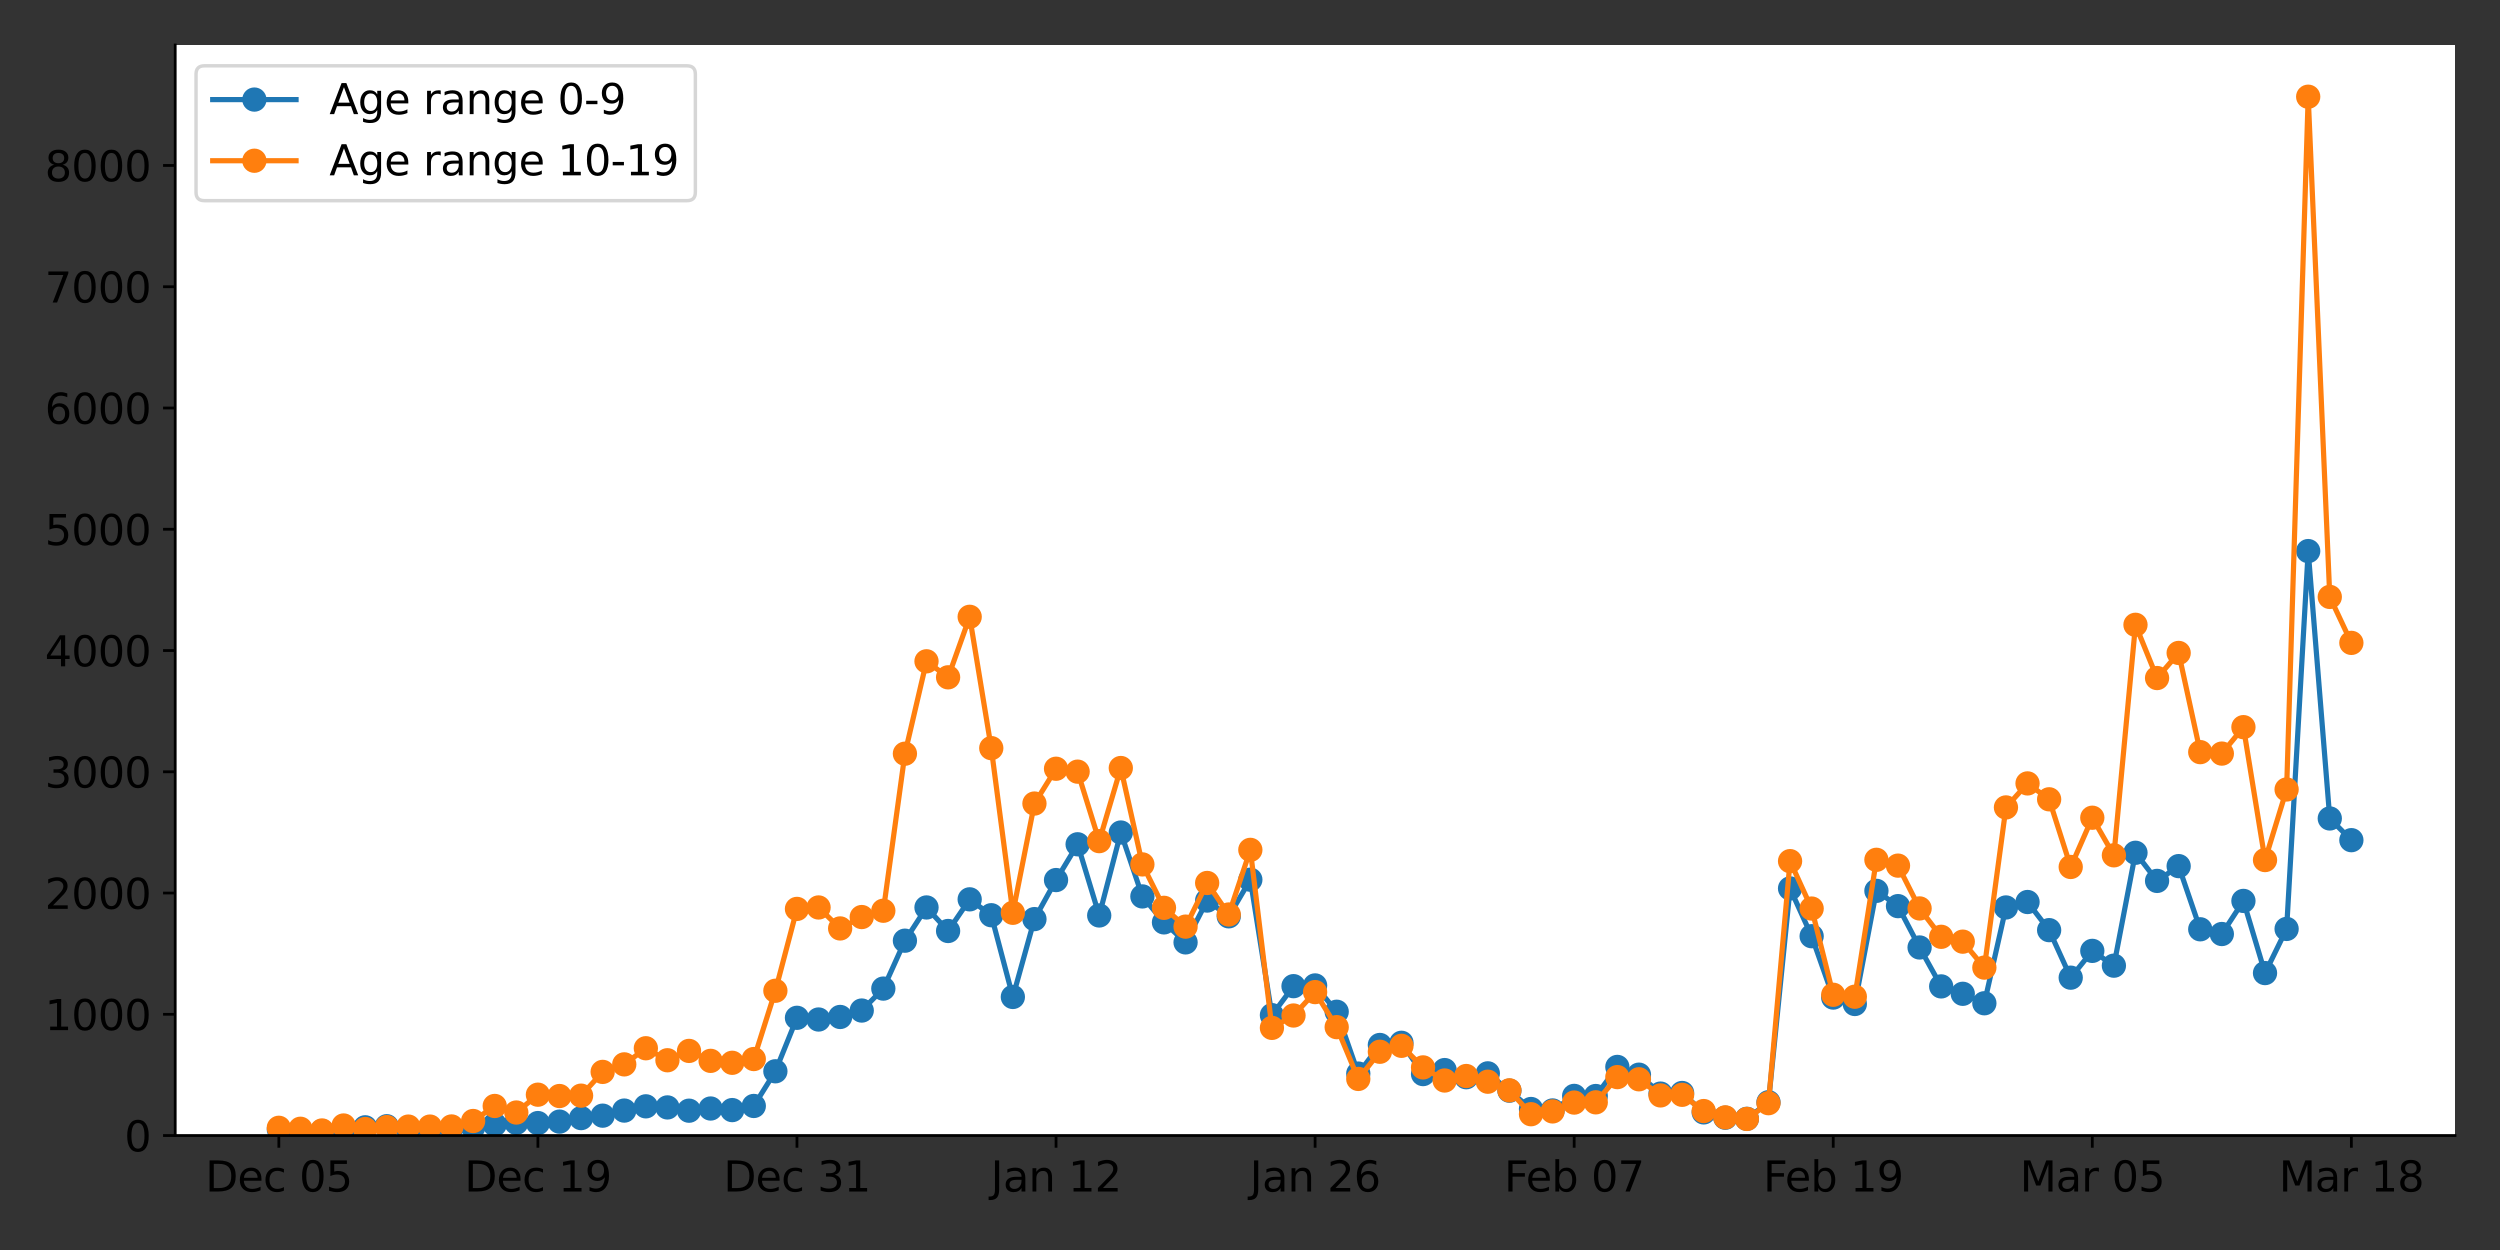 <?xml version="1.0" encoding="utf-8" standalone="no"?>
<!DOCTYPE svg PUBLIC "-//W3C//DTD SVG 1.1//EN"
  "http://www.w3.org/Graphics/SVG/1.1/DTD/svg11.dtd">
<svg xmlns:xlink="http://www.w3.org/1999/xlink" width="720pt" height="360pt" viewBox="0 0 720 360" xmlns="http://www.w3.org/2000/svg" version="1.1">
 <rect x="0" y="0" width="720" height="360" fill="#333333" stroke="none"/>
 <defs>
  <style type="text/css">*{stroke-linejoin: round; stroke-linecap: butt}</style>
 </defs>
 <g id="figure_1">
  <g id="patch_1">
   <path d="M 0 360 
L 720 360 
L 720 0 
L 0 0 
L 0 360 
z
" style="fill: none"/>
  </g>
  <g id="axes_1">
   <g id="patch_2">
    <path d="M 50.46 327.04 
L 707.04 327.04 
L 707.04 12.96 
L 50.46 12.96 
z
" style="fill: #ffffff"/>
   </g>
   <g id="matplotlib.axis_1">
    <g id="xtick_1">
     <g id="line2d_1">
      <defs>
       <path id="m7e792bd297" d="M 0 0 
L 0 3.5 
" style="stroke: #000000; stroke-width: 0.8"/>
      </defs>
      <g>
       <use xlink:href="#m7e792bd297" x="80.305" y="327.04" style="stroke: #000000; stroke-width: 0.8"/>
      </g>
     </g>
     <g id="text_1">
      <!-- Dec 05 -->
      <g transform="translate(59.152 343.158)scale(0.12 -0.12)">
       <defs>
        <path id="DejaVuSans-44" d="M 1259 4147 
L 1259 519 
L 2022 519 
Q 2988 519 3436 956 
Q 3884 1394 3884 2338 
Q 3884 3275 3436 3711 
Q 2988 4147 2022 4147 
L 1259 4147 
z
M 628 4666 
L 1925 4666 
Q 3281 4666 3915 4102 
Q 4550 3538 4550 2338 
Q 4550 1131 3912 565 
Q 3275 0 1925 0 
L 628 0 
L 628 4666 
z
" transform="scale(0.016)"/>
        <path id="DejaVuSans-65" d="M 3597 1894 
L 3597 1613 
L 953 1613 
Q 991 1019 1311 708 
Q 1631 397 2203 397 
Q 2534 397 2845 478 
Q 3156 559 3463 722 
L 3463 178 
Q 3153 47 2828 -22 
Q 2503 -91 2169 -91 
Q 1331 -91 842 396 
Q 353 884 353 1716 
Q 353 2575 817 3079 
Q 1281 3584 2069 3584 
Q 2775 3584 3186 3129 
Q 3597 2675 3597 1894 
z
M 3022 2063 
Q 3016 2534 2758 2815 
Q 2500 3097 2075 3097 
Q 1594 3097 1305 2825 
Q 1016 2553 972 2059 
L 3022 2063 
z
" transform="scale(0.016)"/>
        <path id="DejaVuSans-63" d="M 3122 3366 
L 3122 2828 
Q 2878 2963 2633 3030 
Q 2388 3097 2138 3097 
Q 1578 3097 1268 2742 
Q 959 2388 959 1747 
Q 959 1106 1268 751 
Q 1578 397 2138 397 
Q 2388 397 2633 464 
Q 2878 531 3122 666 
L 3122 134 
Q 2881 22 2623 -34 
Q 2366 -91 2075 -91 
Q 1284 -91 818 406 
Q 353 903 353 1747 
Q 353 2603 823 3093 
Q 1294 3584 2113 3584 
Q 2378 3584 2631 3529 
Q 2884 3475 3122 3366 
z
" transform="scale(0.016)"/>
        <path id="DejaVuSans-20" transform="scale(0.016)"/>
        <path id="DejaVuSans-30" d="M 2034 4250 
Q 1547 4250 1301 3770 
Q 1056 3291 1056 2328 
Q 1056 1369 1301 889 
Q 1547 409 2034 409 
Q 2525 409 2770 889 
Q 3016 1369 3016 2328 
Q 3016 3291 2770 3770 
Q 2525 4250 2034 4250 
z
M 2034 4750 
Q 2819 4750 3233 4129 
Q 3647 3509 3647 2328 
Q 3647 1150 3233 529 
Q 2819 -91 2034 -91 
Q 1250 -91 836 529 
Q 422 1150 422 2328 
Q 422 3509 836 4129 
Q 1250 4750 2034 4750 
z
" transform="scale(0.016)"/>
        <path id="DejaVuSans-35" d="M 691 4666 
L 3169 4666 
L 3169 4134 
L 1269 4134 
L 1269 2991 
Q 1406 3038 1543 3061 
Q 1681 3084 1819 3084 
Q 2600 3084 3056 2656 
Q 3513 2228 3513 1497 
Q 3513 744 3044 326 
Q 2575 -91 1722 -91 
Q 1428 -91 1123 -41 
Q 819 9 494 109 
L 494 744 
Q 775 591 1075 516 
Q 1375 441 1709 441 
Q 2250 441 2565 725 
Q 2881 1009 2881 1497 
Q 2881 1984 2565 2268 
Q 2250 2553 1709 2553 
Q 1456 2553 1204 2497 
Q 953 2441 691 2322 
L 691 4666 
z
" transform="scale(0.016)"/>
       </defs>
       <use xlink:href="#DejaVuSans-44"/>
       <use xlink:href="#DejaVuSans-65" x="77.002"/>
       <use xlink:href="#DejaVuSans-63" x="138.525"/>
       <use xlink:href="#DejaVuSans-20" x="193.506"/>
       <use xlink:href="#DejaVuSans-30" x="225.293"/>
       <use xlink:href="#DejaVuSans-35" x="288.916"/>
      </g>
     </g>
    </g>
    <g id="xtick_2">
     <g id="line2d_2">
      <g>
       <use xlink:href="#m7e792bd297" x="154.916" y="327.04" style="stroke: #000000; stroke-width: 0.8"/>
      </g>
     </g>
     <g id="text_2">
      <!-- Dec 19 -->
      <g transform="translate(133.763 343.158)scale(0.12 -0.12)">
       <defs>
        <path id="DejaVuSans-31" d="M 794 531 
L 1825 531 
L 1825 4091 
L 703 3866 
L 703 4441 
L 1819 4666 
L 2450 4666 
L 2450 531 
L 3481 531 
L 3481 0 
L 794 0 
L 794 531 
z
" transform="scale(0.016)"/>
        <path id="DejaVuSans-39" d="M 703 97 
L 703 672 
Q 941 559 1184 500 
Q 1428 441 1663 441 
Q 2288 441 2617 861 
Q 2947 1281 2994 2138 
Q 2813 1869 2534 1725 
Q 2256 1581 1919 1581 
Q 1219 1581 811 2004 
Q 403 2428 403 3163 
Q 403 3881 828 4315 
Q 1253 4750 1959 4750 
Q 2769 4750 3195 4129 
Q 3622 3509 3622 2328 
Q 3622 1225 3098 567 
Q 2575 -91 1691 -91 
Q 1453 -91 1209 -44 
Q 966 3 703 97 
z
M 1959 2075 
Q 2384 2075 2632 2365 
Q 2881 2656 2881 3163 
Q 2881 3666 2632 3958 
Q 2384 4250 1959 4250 
Q 1534 4250 1286 3958 
Q 1038 3666 1038 3163 
Q 1038 2656 1286 2365 
Q 1534 2075 1959 2075 
z
" transform="scale(0.016)"/>
       </defs>
       <use xlink:href="#DejaVuSans-44"/>
       <use xlink:href="#DejaVuSans-65" x="77.002"/>
       <use xlink:href="#DejaVuSans-63" x="138.525"/>
       <use xlink:href="#DejaVuSans-20" x="193.506"/>
       <use xlink:href="#DejaVuSans-31" x="225.293"/>
       <use xlink:href="#DejaVuSans-39" x="288.916"/>
      </g>
     </g>
    </g>
    <g id="xtick_3">
     <g id="line2d_3">
      <g>
       <use xlink:href="#m7e792bd297" x="229.527" y="327.04" style="stroke: #000000; stroke-width: 0.8"/>
      </g>
     </g>
     <g id="text_3">
      <!-- Dec 31 -->
      <g transform="translate(208.374 343.158)scale(0.12 -0.12)">
       <defs>
        <path id="DejaVuSans-33" d="M 2597 2516 
Q 3050 2419 3304 2112 
Q 3559 1806 3559 1356 
Q 3559 666 3084 287 
Q 2609 -91 1734 -91 
Q 1441 -91 1130 -33 
Q 819 25 488 141 
L 488 750 
Q 750 597 1062 519 
Q 1375 441 1716 441 
Q 2309 441 2620 675 
Q 2931 909 2931 1356 
Q 2931 1769 2642 2001 
Q 2353 2234 1838 2234 
L 1294 2234 
L 1294 2753 
L 1863 2753 
Q 2328 2753 2575 2939 
Q 2822 3125 2822 3475 
Q 2822 3834 2567 4026 
Q 2313 4219 1838 4219 
Q 1578 4219 1281 4162 
Q 984 4106 628 3988 
L 628 4550 
Q 988 4650 1302 4700 
Q 1616 4750 1894 4750 
Q 2613 4750 3031 4423 
Q 3450 4097 3450 3541 
Q 3450 3153 3228 2886 
Q 3006 2619 2597 2516 
z
" transform="scale(0.016)"/>
       </defs>
       <use xlink:href="#DejaVuSans-44"/>
       <use xlink:href="#DejaVuSans-65" x="77.002"/>
       <use xlink:href="#DejaVuSans-63" x="138.525"/>
       <use xlink:href="#DejaVuSans-20" x="193.506"/>
       <use xlink:href="#DejaVuSans-33" x="225.293"/>
       <use xlink:href="#DejaVuSans-31" x="288.916"/>
      </g>
     </g>
    </g>
    <g id="xtick_4">
     <g id="line2d_4">
      <g>
       <use xlink:href="#m7e792bd297" x="304.139" y="327.04" style="stroke: #000000; stroke-width: 0.8"/>
      </g>
     </g>
     <g id="text_4">
      <!-- Jan 12 -->
      <g transform="translate(285.347 343.158)scale(0.12 -0.12)">
       <defs>
        <path id="DejaVuSans-4a" d="M 628 4666 
L 1259 4666 
L 1259 325 
Q 1259 -519 939 -900 
Q 619 -1281 -91 -1281 
L -331 -1281 
L -331 -750 
L -134 -750 
Q 284 -750 456 -515 
Q 628 -281 628 325 
L 628 4666 
z
" transform="scale(0.016)"/>
        <path id="DejaVuSans-61" d="M 2194 1759 
Q 1497 1759 1228 1600 
Q 959 1441 959 1056 
Q 959 750 1161 570 
Q 1363 391 1709 391 
Q 2188 391 2477 730 
Q 2766 1069 2766 1631 
L 2766 1759 
L 2194 1759 
z
M 3341 1997 
L 3341 0 
L 2766 0 
L 2766 531 
Q 2569 213 2275 61 
Q 1981 -91 1556 -91 
Q 1019 -91 701 211 
Q 384 513 384 1019 
Q 384 1609 779 1909 
Q 1175 2209 1959 2209 
L 2766 2209 
L 2766 2266 
Q 2766 2663 2505 2880 
Q 2244 3097 1772 3097 
Q 1472 3097 1187 3025 
Q 903 2953 641 2809 
L 641 3341 
Q 956 3463 1253 3523 
Q 1550 3584 1831 3584 
Q 2591 3584 2966 3190 
Q 3341 2797 3341 1997 
z
" transform="scale(0.016)"/>
        <path id="DejaVuSans-6e" d="M 3513 2113 
L 3513 0 
L 2938 0 
L 2938 2094 
Q 2938 2591 2744 2837 
Q 2550 3084 2163 3084 
Q 1697 3084 1428 2787 
Q 1159 2491 1159 1978 
L 1159 0 
L 581 0 
L 581 3500 
L 1159 3500 
L 1159 2956 
Q 1366 3272 1645 3428 
Q 1925 3584 2291 3584 
Q 2894 3584 3203 3211 
Q 3513 2838 3513 2113 
z
" transform="scale(0.016)"/>
        <path id="DejaVuSans-32" d="M 1228 531 
L 3431 531 
L 3431 0 
L 469 0 
L 469 531 
Q 828 903 1448 1529 
Q 2069 2156 2228 2338 
Q 2531 2678 2651 2914 
Q 2772 3150 2772 3378 
Q 2772 3750 2511 3984 
Q 2250 4219 1831 4219 
Q 1534 4219 1204 4116 
Q 875 4013 500 3803 
L 500 4441 
Q 881 4594 1212 4672 
Q 1544 4750 1819 4750 
Q 2544 4750 2975 4387 
Q 3406 4025 3406 3419 
Q 3406 3131 3298 2873 
Q 3191 2616 2906 2266 
Q 2828 2175 2409 1742 
Q 1991 1309 1228 531 
z
" transform="scale(0.016)"/>
       </defs>
       <use xlink:href="#DejaVuSans-4a"/>
       <use xlink:href="#DejaVuSans-61" x="29.492"/>
       <use xlink:href="#DejaVuSans-6e" x="90.771"/>
       <use xlink:href="#DejaVuSans-20" x="154.15"/>
       <use xlink:href="#DejaVuSans-31" x="185.938"/>
       <use xlink:href="#DejaVuSans-32" x="249.561"/>
      </g>
     </g>
    </g>
    <g id="xtick_5">
     <g id="line2d_5">
      <g>
       <use xlink:href="#m7e792bd297" x="378.75" y="327.04" style="stroke: #000000; stroke-width: 0.8"/>
      </g>
     </g>
     <g id="text_5">
      <!-- Jan 26 -->
      <g transform="translate(359.959 343.158)scale(0.12 -0.12)">
       <defs>
        <path id="DejaVuSans-36" d="M 2113 2584 
Q 1688 2584 1439 2293 
Q 1191 2003 1191 1497 
Q 1191 994 1439 701 
Q 1688 409 2113 409 
Q 2538 409 2786 701 
Q 3034 994 3034 1497 
Q 3034 2003 2786 2293 
Q 2538 2584 2113 2584 
z
M 3366 4563 
L 3366 3988 
Q 3128 4100 2886 4159 
Q 2644 4219 2406 4219 
Q 1781 4219 1451 3797 
Q 1122 3375 1075 2522 
Q 1259 2794 1537 2939 
Q 1816 3084 2150 3084 
Q 2853 3084 3261 2657 
Q 3669 2231 3669 1497 
Q 3669 778 3244 343 
Q 2819 -91 2113 -91 
Q 1303 -91 875 529 
Q 447 1150 447 2328 
Q 447 3434 972 4092 
Q 1497 4750 2381 4750 
Q 2619 4750 2861 4703 
Q 3103 4656 3366 4563 
z
" transform="scale(0.016)"/>
       </defs>
       <use xlink:href="#DejaVuSans-4a"/>
       <use xlink:href="#DejaVuSans-61" x="29.492"/>
       <use xlink:href="#DejaVuSans-6e" x="90.771"/>
       <use xlink:href="#DejaVuSans-20" x="154.15"/>
       <use xlink:href="#DejaVuSans-32" x="185.938"/>
       <use xlink:href="#DejaVuSans-36" x="249.561"/>
      </g>
     </g>
    </g>
    <g id="xtick_6">
     <g id="line2d_6">
      <g>
       <use xlink:href="#m7e792bd297" x="453.361" y="327.04" style="stroke: #000000; stroke-width: 0.8"/>
      </g>
     </g>
     <g id="text_6">
      <!-- Feb 07 -->
      <g transform="translate(433.198 343.158)scale(0.12 -0.12)">
       <defs>
        <path id="DejaVuSans-46" d="M 628 4666 
L 3309 4666 
L 3309 4134 
L 1259 4134 
L 1259 2759 
L 3109 2759 
L 3109 2228 
L 1259 2228 
L 1259 0 
L 628 0 
L 628 4666 
z
" transform="scale(0.016)"/>
        <path id="DejaVuSans-62" d="M 3116 1747 
Q 3116 2381 2855 2742 
Q 2594 3103 2138 3103 
Q 1681 3103 1420 2742 
Q 1159 2381 1159 1747 
Q 1159 1113 1420 752 
Q 1681 391 2138 391 
Q 2594 391 2855 752 
Q 3116 1113 3116 1747 
z
M 1159 2969 
Q 1341 3281 1617 3432 
Q 1894 3584 2278 3584 
Q 2916 3584 3314 3078 
Q 3713 2572 3713 1747 
Q 3713 922 3314 415 
Q 2916 -91 2278 -91 
Q 1894 -91 1617 61 
Q 1341 213 1159 525 
L 1159 0 
L 581 0 
L 581 4863 
L 1159 4863 
L 1159 2969 
z
" transform="scale(0.016)"/>
        <path id="DejaVuSans-37" d="M 525 4666 
L 3525 4666 
L 3525 4397 
L 1831 0 
L 1172 0 
L 2766 4134 
L 525 4134 
L 525 4666 
z
" transform="scale(0.016)"/>
       </defs>
       <use xlink:href="#DejaVuSans-46"/>
       <use xlink:href="#DejaVuSans-65" x="52.02"/>
       <use xlink:href="#DejaVuSans-62" x="113.543"/>
       <use xlink:href="#DejaVuSans-20" x="177.02"/>
       <use xlink:href="#DejaVuSans-30" x="208.807"/>
       <use xlink:href="#DejaVuSans-37" x="272.43"/>
      </g>
     </g>
    </g>
    <g id="xtick_7">
     <g id="line2d_7">
      <g>
       <use xlink:href="#m7e792bd297" x="527.973" y="327.04" style="stroke: #000000; stroke-width: 0.8"/>
      </g>
     </g>
     <g id="text_7">
      <!-- Feb 19 -->
      <g transform="translate(507.809 343.158)scale(0.12 -0.12)">
       <use xlink:href="#DejaVuSans-46"/>
       <use xlink:href="#DejaVuSans-65" x="52.02"/>
       <use xlink:href="#DejaVuSans-62" x="113.543"/>
       <use xlink:href="#DejaVuSans-20" x="177.02"/>
       <use xlink:href="#DejaVuSans-31" x="208.807"/>
       <use xlink:href="#DejaVuSans-39" x="272.43"/>
      </g>
     </g>
    </g>
    <g id="xtick_8">
     <g id="line2d_8">
      <g>
       <use xlink:href="#m7e792bd297" x="602.584" y="327.04" style="stroke: #000000; stroke-width: 0.8"/>
      </g>
     </g>
     <g id="text_8">
      <!-- Mar 05 -->
      <g transform="translate(581.722 343.158)scale(0.12 -0.12)">
       <defs>
        <path id="DejaVuSans-4d" d="M 628 4666 
L 1569 4666 
L 2759 1491 
L 3956 4666 
L 4897 4666 
L 4897 0 
L 4281 0 
L 4281 4097 
L 3078 897 
L 2444 897 
L 1241 4097 
L 1241 0 
L 628 0 
L 628 4666 
z
" transform="scale(0.016)"/>
        <path id="DejaVuSans-72" d="M 2631 2963 
Q 2534 3019 2420 3045 
Q 2306 3072 2169 3072 
Q 1681 3072 1420 2755 
Q 1159 2438 1159 1844 
L 1159 0 
L 581 0 
L 581 3500 
L 1159 3500 
L 1159 2956 
Q 1341 3275 1631 3429 
Q 1922 3584 2338 3584 
Q 2397 3584 2469 3576 
Q 2541 3569 2628 3553 
L 2631 2963 
z
" transform="scale(0.016)"/>
       </defs>
       <use xlink:href="#DejaVuSans-4d"/>
       <use xlink:href="#DejaVuSans-61" x="86.279"/>
       <use xlink:href="#DejaVuSans-72" x="147.559"/>
       <use xlink:href="#DejaVuSans-20" x="188.672"/>
       <use xlink:href="#DejaVuSans-30" x="220.459"/>
       <use xlink:href="#DejaVuSans-35" x="284.082"/>
      </g>
     </g>
    </g>
    <g id="xtick_9">
     <g id="line2d_9">
      <g>
       <use xlink:href="#m7e792bd297" x="677.195" y="327.04" style="stroke: #000000; stroke-width: 0.8"/>
      </g>
     </g>
     <g id="text_9">
      <!-- Mar 18 -->
      <g transform="translate(656.333 343.158)scale(0.12 -0.12)">
       <defs>
        <path id="DejaVuSans-38" d="M 2034 2216 
Q 1584 2216 1326 1975 
Q 1069 1734 1069 1313 
Q 1069 891 1326 650 
Q 1584 409 2034 409 
Q 2484 409 2743 651 
Q 3003 894 3003 1313 
Q 3003 1734 2745 1975 
Q 2488 2216 2034 2216 
z
M 1403 2484 
Q 997 2584 770 2862 
Q 544 3141 544 3541 
Q 544 4100 942 4425 
Q 1341 4750 2034 4750 
Q 2731 4750 3128 4425 
Q 3525 4100 3525 3541 
Q 3525 3141 3298 2862 
Q 3072 2584 2669 2484 
Q 3125 2378 3379 2068 
Q 3634 1759 3634 1313 
Q 3634 634 3220 271 
Q 2806 -91 2034 -91 
Q 1263 -91 848 271 
Q 434 634 434 1313 
Q 434 1759 690 2068 
Q 947 2378 1403 2484 
z
M 1172 3481 
Q 1172 3119 1398 2916 
Q 1625 2713 2034 2713 
Q 2441 2713 2670 2916 
Q 2900 3119 2900 3481 
Q 2900 3844 2670 4047 
Q 2441 4250 2034 4250 
Q 1625 4250 1398 4047 
Q 1172 3844 1172 3481 
z
" transform="scale(0.016)"/>
       </defs>
       <use xlink:href="#DejaVuSans-4d"/>
       <use xlink:href="#DejaVuSans-61" x="86.279"/>
       <use xlink:href="#DejaVuSans-72" x="147.559"/>
       <use xlink:href="#DejaVuSans-20" x="188.672"/>
       <use xlink:href="#DejaVuSans-31" x="220.459"/>
       <use xlink:href="#DejaVuSans-38" x="284.082"/>
      </g>
     </g>
    </g>
   </g>
   <g id="matplotlib.axis_2">
    <g id="ytick_1">
     <g id="line2d_10">
      <defs>
       <path id="m9ea4ebabff" d="M 0 0 
L -3.5 0 
" style="stroke: #000000; stroke-width: 0.8"/>
      </defs>
      <g>
       <use xlink:href="#m9ea4ebabff" x="50.46" y="327.04" style="stroke: #000000; stroke-width: 0.8"/>
      </g>
     </g>
     <g id="text_10">
      <!-- 0 -->
      <g transform="translate(35.825 331.599)scale(0.12 -0.12)">
       <use xlink:href="#DejaVuSans-30"/>
      </g>
     </g>
    </g>
    <g id="ytick_2">
     <g id="line2d_11">
      <g>
       <use xlink:href="#m9ea4ebabff" x="50.46" y="292.117" style="stroke: #000000; stroke-width: 0.8"/>
      </g>
     </g>
     <g id="text_11">
      <!-- 1000 -->
      <g transform="translate(12.92 296.676)scale(0.12 -0.12)">
       <use xlink:href="#DejaVuSans-31"/>
       <use xlink:href="#DejaVuSans-30" x="63.623"/>
       <use xlink:href="#DejaVuSans-30" x="127.246"/>
       <use xlink:href="#DejaVuSans-30" x="190.869"/>
      </g>
     </g>
    </g>
    <g id="ytick_3">
     <g id="line2d_12">
      <g>
       <use xlink:href="#m9ea4ebabff" x="50.46" y="257.194" style="stroke: #000000; stroke-width: 0.8"/>
      </g>
     </g>
     <g id="text_12">
      <!-- 2000 -->
      <g transform="translate(12.92 261.753)scale(0.12 -0.12)">
       <use xlink:href="#DejaVuSans-32"/>
       <use xlink:href="#DejaVuSans-30" x="63.623"/>
       <use xlink:href="#DejaVuSans-30" x="127.246"/>
       <use xlink:href="#DejaVuSans-30" x="190.869"/>
      </g>
     </g>
    </g>
    <g id="ytick_4">
     <g id="line2d_13">
      <g>
       <use xlink:href="#m9ea4ebabff" x="50.46" y="222.272" style="stroke: #000000; stroke-width: 0.8"/>
      </g>
     </g>
     <g id="text_13">
      <!-- 3000 -->
      <g transform="translate(12.92 226.831)scale(0.12 -0.12)">
       <use xlink:href="#DejaVuSans-33"/>
       <use xlink:href="#DejaVuSans-30" x="63.623"/>
       <use xlink:href="#DejaVuSans-30" x="127.246"/>
       <use xlink:href="#DejaVuSans-30" x="190.869"/>
      </g>
     </g>
    </g>
    <g id="ytick_5">
     <g id="line2d_14">
      <g>
       <use xlink:href="#m9ea4ebabff" x="50.46" y="187.349" style="stroke: #000000; stroke-width: 0.8"/>
      </g>
     </g>
     <g id="text_14">
      <!-- 4000 -->
      <g transform="translate(12.92 191.908)scale(0.12 -0.12)">
       <defs>
        <path id="DejaVuSans-34" d="M 2419 4116 
L 825 1625 
L 2419 1625 
L 2419 4116 
z
M 2253 4666 
L 3047 4666 
L 3047 1625 
L 3713 1625 
L 3713 1100 
L 3047 1100 
L 3047 0 
L 2419 0 
L 2419 1100 
L 313 1100 
L 313 1709 
L 2253 4666 
z
" transform="scale(0.016)"/>
       </defs>
       <use xlink:href="#DejaVuSans-34"/>
       <use xlink:href="#DejaVuSans-30" x="63.623"/>
       <use xlink:href="#DejaVuSans-30" x="127.246"/>
       <use xlink:href="#DejaVuSans-30" x="190.869"/>
      </g>
     </g>
    </g>
    <g id="ytick_6">
     <g id="line2d_15">
      <g>
       <use xlink:href="#m9ea4ebabff" x="50.46" y="152.426" style="stroke: #000000; stroke-width: 0.8"/>
      </g>
     </g>
     <g id="text_15">
      <!-- 5000 -->
      <g transform="translate(12.92 156.985)scale(0.12 -0.12)">
       <use xlink:href="#DejaVuSans-35"/>
       <use xlink:href="#DejaVuSans-30" x="63.623"/>
       <use xlink:href="#DejaVuSans-30" x="127.246"/>
       <use xlink:href="#DejaVuSans-30" x="190.869"/>
      </g>
     </g>
    </g>
    <g id="ytick_7">
     <g id="line2d_16">
      <g>
       <use xlink:href="#m9ea4ebabff" x="50.46" y="117.503" style="stroke: #000000; stroke-width: 0.8"/>
      </g>
     </g>
     <g id="text_16">
      <!-- 6000 -->
      <g transform="translate(12.92 122.062)scale(0.12 -0.12)">
       <use xlink:href="#DejaVuSans-36"/>
       <use xlink:href="#DejaVuSans-30" x="63.623"/>
       <use xlink:href="#DejaVuSans-30" x="127.246"/>
       <use xlink:href="#DejaVuSans-30" x="190.869"/>
      </g>
     </g>
    </g>
    <g id="ytick_8">
     <g id="line2d_17">
      <g>
       <use xlink:href="#m9ea4ebabff" x="50.46" y="82.58" style="stroke: #000000; stroke-width: 0.8"/>
      </g>
     </g>
     <g id="text_17">
      <!-- 7000 -->
      <g transform="translate(12.92 87.139)scale(0.12 -0.12)">
       <use xlink:href="#DejaVuSans-37"/>
       <use xlink:href="#DejaVuSans-30" x="63.623"/>
       <use xlink:href="#DejaVuSans-30" x="127.246"/>
       <use xlink:href="#DejaVuSans-30" x="190.869"/>
      </g>
     </g>
    </g>
    <g id="ytick_9">
     <g id="line2d_18">
      <g>
       <use xlink:href="#m9ea4ebabff" x="50.46" y="47.658" style="stroke: #000000; stroke-width: 0.8"/>
      </g>
     </g>
     <g id="text_18">
      <!-- 8000 -->
      <g transform="translate(12.92 52.217)scale(0.12 -0.12)">
       <use xlink:href="#DejaVuSans-38"/>
       <use xlink:href="#DejaVuSans-30" x="63.623"/>
       <use xlink:href="#DejaVuSans-30" x="127.246"/>
       <use xlink:href="#DejaVuSans-30" x="190.869"/>
      </g>
     </g>
    </g>
   </g>
   <g id="line2d_19">
    <path d="M 80.305 325.259 
L 86.522 325.573 
L 92.74 325.783 
L 98.957 325.259 
L 105.175 324.665 
L 111.393 324.351 
L 117.61 325.189 
L 123.828 324.98 
L 130.045 324.77 
L 136.263 324.7 
L 142.481 323.862 
L 148.698 323.373 
L 154.916 323.443 
L 161.134 323.024 
L 167.351 322.011 
L 173.569 321.313 
L 179.786 319.846 
L 186.004 318.624 
L 192.222 318.938 
L 198.439 319.881 
L 204.657 319.252 
L 210.874 319.706 
L 217.092 318.519 
L 223.31 308.531 
L 229.527 293.13 
L 235.745 293.619 
L 241.963 292.885 
L 248.18 291.035 
L 254.398 284.714 
L 260.615 270.919 
L 266.833 261.35 
L 273.051 268.125 
L 279.268 259.01 
L 285.486 263.585 
L 291.703 287.123 
L 297.921 264.703 
L 304.139 253.458 
L 310.356 243.155 
L 316.574 263.655 
L 322.791 239.768 
L 329.009 258.172 
L 335.227 265.646 
L 341.444 271.408 
L 347.662 259.36 
L 353.88 263.9 
L 360.097 253.353 
L 366.315 292.362 
L 372.532 284.015 
L 378.75 283.806 
L 384.968 291.384 
L 391.185 309.194 
L 397.403 300.953 
L 403.62 300.324 
L 409.838 309.334 
L 416.056 308.182 
L 422.273 310.242 
L 428.491 309.125 
L 434.709 314.119 
L 440.926 319.392 
L 447.144 319.811 
L 453.361 315.62 
L 459.579 315.655 
L 465.797 307.274 
L 472.014 309.509 
L 478.232 314.957 
L 484.449 314.782 
L 490.667 320.37 
L 496.885 321.906 
L 503.102 322.221 
L 509.32 317.436 
L 515.538 255.867 
L 521.755 269.627 
L 527.973 287.298 
L 534.19 289.149 
L 540.408 256.566 
L 546.626 260.966 
L 552.843 272.875 
L 559.061 284.085 
L 565.278 286.215 
L 571.496 288.939 
L 577.714 261.35 
L 583.931 259.779 
L 590.149 267.881 
L 596.366 281.571 
L 602.584 273.853 
L 608.802 278.113 
L 615.019 245.6 
L 621.237 253.702 
L 627.455 249.442 
L 633.672 267.636 
L 639.89 268.998 
L 646.107 259.464 
L 652.325 280.243 
L 658.543 267.532 
L 664.76 158.712 
L 670.978 235.717 
L 677.195 241.968 
" clip-path="url(#pd61a364cd3)" style="fill: none; stroke: #1f77b4; stroke-width: 1.5; stroke-linecap: square"/>
    <defs>
     <path id="m09f92b5c03" d="M 0 3 
C 0.796 3 1.559 2.684 2.121 2.121 
C 2.684 1.559 3 0.796 3 0 
C 3 -0.796 2.684 -1.559 2.121 -2.121 
C 1.559 -2.684 0.796 -3 0 -3 
C -0.796 -3 -1.559 -2.684 -2.121 -2.121 
C -2.684 -1.559 -3 -0.796 -3 0 
C -3 0.796 -2.684 1.559 -2.121 2.121 
C -1.559 2.684 -0.796 3 0 3 
z
" style="stroke: #1f77b4"/>
    </defs>
    <g clip-path="url(#pd61a364cd3)">
     <use xlink:href="#m09f92b5c03" x="80.305" y="325.259" style="fill: #1f77b4; stroke: #1f77b4"/>
     <use xlink:href="#m09f92b5c03" x="86.522" y="325.573" style="fill: #1f77b4; stroke: #1f77b4"/>
     <use xlink:href="#m09f92b5c03" x="92.74" y="325.783" style="fill: #1f77b4; stroke: #1f77b4"/>
     <use xlink:href="#m09f92b5c03" x="98.957" y="325.259" style="fill: #1f77b4; stroke: #1f77b4"/>
     <use xlink:href="#m09f92b5c03" x="105.175" y="324.665" style="fill: #1f77b4; stroke: #1f77b4"/>
     <use xlink:href="#m09f92b5c03" x="111.393" y="324.351" style="fill: #1f77b4; stroke: #1f77b4"/>
     <use xlink:href="#m09f92b5c03" x="117.61" y="325.189" style="fill: #1f77b4; stroke: #1f77b4"/>
     <use xlink:href="#m09f92b5c03" x="123.828" y="324.98" style="fill: #1f77b4; stroke: #1f77b4"/>
     <use xlink:href="#m09f92b5c03" x="130.045" y="324.77" style="fill: #1f77b4; stroke: #1f77b4"/>
     <use xlink:href="#m09f92b5c03" x="136.263" y="324.7" style="fill: #1f77b4; stroke: #1f77b4"/>
     <use xlink:href="#m09f92b5c03" x="142.481" y="323.862" style="fill: #1f77b4; stroke: #1f77b4"/>
     <use xlink:href="#m09f92b5c03" x="148.698" y="323.373" style="fill: #1f77b4; stroke: #1f77b4"/>
     <use xlink:href="#m09f92b5c03" x="154.916" y="323.443" style="fill: #1f77b4; stroke: #1f77b4"/>
     <use xlink:href="#m09f92b5c03" x="161.134" y="323.024" style="fill: #1f77b4; stroke: #1f77b4"/>
     <use xlink:href="#m09f92b5c03" x="167.351" y="322.011" style="fill: #1f77b4; stroke: #1f77b4"/>
     <use xlink:href="#m09f92b5c03" x="173.569" y="321.313" style="fill: #1f77b4; stroke: #1f77b4"/>
     <use xlink:href="#m09f92b5c03" x="179.786" y="319.846" style="fill: #1f77b4; stroke: #1f77b4"/>
     <use xlink:href="#m09f92b5c03" x="186.004" y="318.624" style="fill: #1f77b4; stroke: #1f77b4"/>
     <use xlink:href="#m09f92b5c03" x="192.222" y="318.938" style="fill: #1f77b4; stroke: #1f77b4"/>
     <use xlink:href="#m09f92b5c03" x="198.439" y="319.881" style="fill: #1f77b4; stroke: #1f77b4"/>
     <use xlink:href="#m09f92b5c03" x="204.657" y="319.252" style="fill: #1f77b4; stroke: #1f77b4"/>
     <use xlink:href="#m09f92b5c03" x="210.874" y="319.706" style="fill: #1f77b4; stroke: #1f77b4"/>
     <use xlink:href="#m09f92b5c03" x="217.092" y="318.519" style="fill: #1f77b4; stroke: #1f77b4"/>
     <use xlink:href="#m09f92b5c03" x="223.31" y="308.531" style="fill: #1f77b4; stroke: #1f77b4"/>
     <use xlink:href="#m09f92b5c03" x="229.527" y="293.13" style="fill: #1f77b4; stroke: #1f77b4"/>
     <use xlink:href="#m09f92b5c03" x="235.745" y="293.619" style="fill: #1f77b4; stroke: #1f77b4"/>
     <use xlink:href="#m09f92b5c03" x="241.963" y="292.885" style="fill: #1f77b4; stroke: #1f77b4"/>
     <use xlink:href="#m09f92b5c03" x="248.18" y="291.035" style="fill: #1f77b4; stroke: #1f77b4"/>
     <use xlink:href="#m09f92b5c03" x="254.398" y="284.714" style="fill: #1f77b4; stroke: #1f77b4"/>
     <use xlink:href="#m09f92b5c03" x="260.615" y="270.919" style="fill: #1f77b4; stroke: #1f77b4"/>
     <use xlink:href="#m09f92b5c03" x="266.833" y="261.35" style="fill: #1f77b4; stroke: #1f77b4"/>
     <use xlink:href="#m09f92b5c03" x="273.051" y="268.125" style="fill: #1f77b4; stroke: #1f77b4"/>
     <use xlink:href="#m09f92b5c03" x="279.268" y="259.01" style="fill: #1f77b4; stroke: #1f77b4"/>
     <use xlink:href="#m09f92b5c03" x="285.486" y="263.585" style="fill: #1f77b4; stroke: #1f77b4"/>
     <use xlink:href="#m09f92b5c03" x="291.703" y="287.123" style="fill: #1f77b4; stroke: #1f77b4"/>
     <use xlink:href="#m09f92b5c03" x="297.921" y="264.703" style="fill: #1f77b4; stroke: #1f77b4"/>
     <use xlink:href="#m09f92b5c03" x="304.139" y="253.458" style="fill: #1f77b4; stroke: #1f77b4"/>
     <use xlink:href="#m09f92b5c03" x="310.356" y="243.155" style="fill: #1f77b4; stroke: #1f77b4"/>
     <use xlink:href="#m09f92b5c03" x="316.574" y="263.655" style="fill: #1f77b4; stroke: #1f77b4"/>
     <use xlink:href="#m09f92b5c03" x="322.791" y="239.768" style="fill: #1f77b4; stroke: #1f77b4"/>
     <use xlink:href="#m09f92b5c03" x="329.009" y="258.172" style="fill: #1f77b4; stroke: #1f77b4"/>
     <use xlink:href="#m09f92b5c03" x="335.227" y="265.646" style="fill: #1f77b4; stroke: #1f77b4"/>
     <use xlink:href="#m09f92b5c03" x="341.444" y="271.408" style="fill: #1f77b4; stroke: #1f77b4"/>
     <use xlink:href="#m09f92b5c03" x="347.662" y="259.36" style="fill: #1f77b4; stroke: #1f77b4"/>
     <use xlink:href="#m09f92b5c03" x="353.88" y="263.9" style="fill: #1f77b4; stroke: #1f77b4"/>
     <use xlink:href="#m09f92b5c03" x="360.097" y="253.353" style="fill: #1f77b4; stroke: #1f77b4"/>
     <use xlink:href="#m09f92b5c03" x="366.315" y="292.362" style="fill: #1f77b4; stroke: #1f77b4"/>
     <use xlink:href="#m09f92b5c03" x="372.532" y="284.015" style="fill: #1f77b4; stroke: #1f77b4"/>
     <use xlink:href="#m09f92b5c03" x="378.75" y="283.806" style="fill: #1f77b4; stroke: #1f77b4"/>
     <use xlink:href="#m09f92b5c03" x="384.968" y="291.384" style="fill: #1f77b4; stroke: #1f77b4"/>
     <use xlink:href="#m09f92b5c03" x="391.185" y="309.194" style="fill: #1f77b4; stroke: #1f77b4"/>
     <use xlink:href="#m09f92b5c03" x="397.403" y="300.953" style="fill: #1f77b4; stroke: #1f77b4"/>
     <use xlink:href="#m09f92b5c03" x="403.62" y="300.324" style="fill: #1f77b4; stroke: #1f77b4"/>
     <use xlink:href="#m09f92b5c03" x="409.838" y="309.334" style="fill: #1f77b4; stroke: #1f77b4"/>
     <use xlink:href="#m09f92b5c03" x="416.056" y="308.182" style="fill: #1f77b4; stroke: #1f77b4"/>
     <use xlink:href="#m09f92b5c03" x="422.273" y="310.242" style="fill: #1f77b4; stroke: #1f77b4"/>
     <use xlink:href="#m09f92b5c03" x="428.491" y="309.125" style="fill: #1f77b4; stroke: #1f77b4"/>
     <use xlink:href="#m09f92b5c03" x="434.709" y="314.119" style="fill: #1f77b4; stroke: #1f77b4"/>
     <use xlink:href="#m09f92b5c03" x="440.926" y="319.392" style="fill: #1f77b4; stroke: #1f77b4"/>
     <use xlink:href="#m09f92b5c03" x="447.144" y="319.811" style="fill: #1f77b4; stroke: #1f77b4"/>
     <use xlink:href="#m09f92b5c03" x="453.361" y="315.62" style="fill: #1f77b4; stroke: #1f77b4"/>
     <use xlink:href="#m09f92b5c03" x="459.579" y="315.655" style="fill: #1f77b4; stroke: #1f77b4"/>
     <use xlink:href="#m09f92b5c03" x="465.797" y="307.274" style="fill: #1f77b4; stroke: #1f77b4"/>
     <use xlink:href="#m09f92b5c03" x="472.014" y="309.509" style="fill: #1f77b4; stroke: #1f77b4"/>
     <use xlink:href="#m09f92b5c03" x="478.232" y="314.957" style="fill: #1f77b4; stroke: #1f77b4"/>
     <use xlink:href="#m09f92b5c03" x="484.449" y="314.782" style="fill: #1f77b4; stroke: #1f77b4"/>
     <use xlink:href="#m09f92b5c03" x="490.667" y="320.37" style="fill: #1f77b4; stroke: #1f77b4"/>
     <use xlink:href="#m09f92b5c03" x="496.885" y="321.906" style="fill: #1f77b4; stroke: #1f77b4"/>
     <use xlink:href="#m09f92b5c03" x="503.102" y="322.221" style="fill: #1f77b4; stroke: #1f77b4"/>
     <use xlink:href="#m09f92b5c03" x="509.32" y="317.436" style="fill: #1f77b4; stroke: #1f77b4"/>
     <use xlink:href="#m09f92b5c03" x="515.538" y="255.867" style="fill: #1f77b4; stroke: #1f77b4"/>
     <use xlink:href="#m09f92b5c03" x="521.755" y="269.627" style="fill: #1f77b4; stroke: #1f77b4"/>
     <use xlink:href="#m09f92b5c03" x="527.973" y="287.298" style="fill: #1f77b4; stroke: #1f77b4"/>
     <use xlink:href="#m09f92b5c03" x="534.19" y="289.149" style="fill: #1f77b4; stroke: #1f77b4"/>
     <use xlink:href="#m09f92b5c03" x="540.408" y="256.566" style="fill: #1f77b4; stroke: #1f77b4"/>
     <use xlink:href="#m09f92b5c03" x="546.626" y="260.966" style="fill: #1f77b4; stroke: #1f77b4"/>
     <use xlink:href="#m09f92b5c03" x="552.843" y="272.875" style="fill: #1f77b4; stroke: #1f77b4"/>
     <use xlink:href="#m09f92b5c03" x="559.061" y="284.085" style="fill: #1f77b4; stroke: #1f77b4"/>
     <use xlink:href="#m09f92b5c03" x="565.278" y="286.215" style="fill: #1f77b4; stroke: #1f77b4"/>
     <use xlink:href="#m09f92b5c03" x="571.496" y="288.939" style="fill: #1f77b4; stroke: #1f77b4"/>
     <use xlink:href="#m09f92b5c03" x="577.714" y="261.35" style="fill: #1f77b4; stroke: #1f77b4"/>
     <use xlink:href="#m09f92b5c03" x="583.931" y="259.779" style="fill: #1f77b4; stroke: #1f77b4"/>
     <use xlink:href="#m09f92b5c03" x="590.149" y="267.881" style="fill: #1f77b4; stroke: #1f77b4"/>
     <use xlink:href="#m09f92b5c03" x="596.366" y="281.571" style="fill: #1f77b4; stroke: #1f77b4"/>
     <use xlink:href="#m09f92b5c03" x="602.584" y="273.853" style="fill: #1f77b4; stroke: #1f77b4"/>
     <use xlink:href="#m09f92b5c03" x="608.802" y="278.113" style="fill: #1f77b4; stroke: #1f77b4"/>
     <use xlink:href="#m09f92b5c03" x="615.019" y="245.6" style="fill: #1f77b4; stroke: #1f77b4"/>
     <use xlink:href="#m09f92b5c03" x="621.237" y="253.702" style="fill: #1f77b4; stroke: #1f77b4"/>
     <use xlink:href="#m09f92b5c03" x="627.455" y="249.442" style="fill: #1f77b4; stroke: #1f77b4"/>
     <use xlink:href="#m09f92b5c03" x="633.672" y="267.636" style="fill: #1f77b4; stroke: #1f77b4"/>
     <use xlink:href="#m09f92b5c03" x="639.89" y="268.998" style="fill: #1f77b4; stroke: #1f77b4"/>
     <use xlink:href="#m09f92b5c03" x="646.107" y="259.464" style="fill: #1f77b4; stroke: #1f77b4"/>
     <use xlink:href="#m09f92b5c03" x="652.325" y="280.243" style="fill: #1f77b4; stroke: #1f77b4"/>
     <use xlink:href="#m09f92b5c03" x="658.543" y="267.532" style="fill: #1f77b4; stroke: #1f77b4"/>
     <use xlink:href="#m09f92b5c03" x="664.76" y="158.712" style="fill: #1f77b4; stroke: #1f77b4"/>
     <use xlink:href="#m09f92b5c03" x="670.978" y="235.717" style="fill: #1f77b4; stroke: #1f77b4"/>
     <use xlink:href="#m09f92b5c03" x="677.195" y="241.968" style="fill: #1f77b4; stroke: #1f77b4"/>
    </g>
   </g>
   <g id="line2d_20">
    <path d="M 80.305 324.805 
L 86.522 325.084 
L 92.74 325.573 
L 98.957 324.141 
L 105.175 325.154 
L 111.393 324.595 
L 117.61 324.456 
L 123.828 324.456 
L 130.045 324.421 
L 136.263 322.849 
L 142.481 318.519 
L 148.698 320.405 
L 154.916 315.271 
L 161.134 315.655 
L 167.351 315.55 
L 173.569 308.706 
L 179.786 306.54 
L 186.004 301.896 
L 192.222 305.353 
L 198.439 302.664 
L 204.657 305.528 
L 210.874 306.086 
L 217.092 305.004 
L 223.31 285.342 
L 229.527 261.769 
L 235.745 261.35 
L 241.963 267.392 
L 248.18 264.109 
L 254.398 262.293 
L 260.615 217.068 
L 266.833 190.457 
L 273.051 195.067 
L 279.268 177.64 
L 285.486 215.462 
L 291.703 262.887 
L 297.921 231.421 
L 304.139 221.399 
L 310.356 222.237 
L 316.574 242.247 
L 322.791 221.189 
L 329.009 248.953 
L 335.227 261.455 
L 341.444 266.868 
L 347.662 254.296 
L 353.88 263.376 
L 360.097 244.762 
L 366.315 296.029 
L 372.532 292.466 
L 378.75 285.726 
L 384.968 295.819 
L 391.185 310.731 
L 397.403 302.908 
L 403.62 301.197 
L 409.838 307.413 
L 416.056 311.185 
L 422.273 309.893 
L 428.491 311.534 
L 434.709 314.014 
L 440.926 320.894 
L 447.144 320.09 
L 453.361 317.541 
L 459.579 317.471 
L 465.797 310.207 
L 472.014 310.836 
L 478.232 315.481 
L 484.449 315.306 
L 490.667 319.986 
L 496.885 321.802 
L 503.102 322.256 
L 509.32 317.716 
L 515.538 248.01 
L 521.755 261.665 
L 527.973 286.495 
L 534.19 287.053 
L 540.408 247.626 
L 546.626 249.302 
L 552.843 261.63 
L 559.061 269.802 
L 565.278 271.198 
L 571.496 278.672 
L 577.714 232.539 
L 583.931 225.624 
L 590.149 230.199 
L 596.366 249.686 
L 602.584 235.507 
L 608.802 246.333 
L 615.019 179.945 
L 621.237 195.276 
L 627.455 188.047 
L 633.672 216.614 
L 639.89 217.033 
L 646.107 209.42 
L 652.325 247.695 
L 658.543 227.37 
L 664.76 27.856 
L 670.978 171.913 
L 677.195 185.149 
" clip-path="url(#pd61a364cd3)" style="fill: none; stroke: #ff7f0e; stroke-width: 1.5; stroke-linecap: square"/>
    <defs>
     <path id="m8f6f2a35a8" d="M 0 3 
C 0.796 3 1.559 2.684 2.121 2.121 
C 2.684 1.559 3 0.796 3 0 
C 3 -0.796 2.684 -1.559 2.121 -2.121 
C 1.559 -2.684 0.796 -3 0 -3 
C -0.796 -3 -1.559 -2.684 -2.121 -2.121 
C -2.684 -1.559 -3 -0.796 -3 0 
C -3 0.796 -2.684 1.559 -2.121 2.121 
C -1.559 2.684 -0.796 3 0 3 
z
" style="stroke: #ff7f0e"/>
    </defs>
    <g clip-path="url(#pd61a364cd3)">
     <use xlink:href="#m8f6f2a35a8" x="80.305" y="324.805" style="fill: #ff7f0e; stroke: #ff7f0e"/>
     <use xlink:href="#m8f6f2a35a8" x="86.522" y="325.084" style="fill: #ff7f0e; stroke: #ff7f0e"/>
     <use xlink:href="#m8f6f2a35a8" x="92.74" y="325.573" style="fill: #ff7f0e; stroke: #ff7f0e"/>
     <use xlink:href="#m8f6f2a35a8" x="98.957" y="324.141" style="fill: #ff7f0e; stroke: #ff7f0e"/>
     <use xlink:href="#m8f6f2a35a8" x="105.175" y="325.154" style="fill: #ff7f0e; stroke: #ff7f0e"/>
     <use xlink:href="#m8f6f2a35a8" x="111.393" y="324.595" style="fill: #ff7f0e; stroke: #ff7f0e"/>
     <use xlink:href="#m8f6f2a35a8" x="117.61" y="324.456" style="fill: #ff7f0e; stroke: #ff7f0e"/>
     <use xlink:href="#m8f6f2a35a8" x="123.828" y="324.456" style="fill: #ff7f0e; stroke: #ff7f0e"/>
     <use xlink:href="#m8f6f2a35a8" x="130.045" y="324.421" style="fill: #ff7f0e; stroke: #ff7f0e"/>
     <use xlink:href="#m8f6f2a35a8" x="136.263" y="322.849" style="fill: #ff7f0e; stroke: #ff7f0e"/>
     <use xlink:href="#m8f6f2a35a8" x="142.481" y="318.519" style="fill: #ff7f0e; stroke: #ff7f0e"/>
     <use xlink:href="#m8f6f2a35a8" x="148.698" y="320.405" style="fill: #ff7f0e; stroke: #ff7f0e"/>
     <use xlink:href="#m8f6f2a35a8" x="154.916" y="315.271" style="fill: #ff7f0e; stroke: #ff7f0e"/>
     <use xlink:href="#m8f6f2a35a8" x="161.134" y="315.655" style="fill: #ff7f0e; stroke: #ff7f0e"/>
     <use xlink:href="#m8f6f2a35a8" x="167.351" y="315.55" style="fill: #ff7f0e; stroke: #ff7f0e"/>
     <use xlink:href="#m8f6f2a35a8" x="173.569" y="308.706" style="fill: #ff7f0e; stroke: #ff7f0e"/>
     <use xlink:href="#m8f6f2a35a8" x="179.786" y="306.54" style="fill: #ff7f0e; stroke: #ff7f0e"/>
     <use xlink:href="#m8f6f2a35a8" x="186.004" y="301.896" style="fill: #ff7f0e; stroke: #ff7f0e"/>
     <use xlink:href="#m8f6f2a35a8" x="192.222" y="305.353" style="fill: #ff7f0e; stroke: #ff7f0e"/>
     <use xlink:href="#m8f6f2a35a8" x="198.439" y="302.664" style="fill: #ff7f0e; stroke: #ff7f0e"/>
     <use xlink:href="#m8f6f2a35a8" x="204.657" y="305.528" style="fill: #ff7f0e; stroke: #ff7f0e"/>
     <use xlink:href="#m8f6f2a35a8" x="210.874" y="306.086" style="fill: #ff7f0e; stroke: #ff7f0e"/>
     <use xlink:href="#m8f6f2a35a8" x="217.092" y="305.004" style="fill: #ff7f0e; stroke: #ff7f0e"/>
     <use xlink:href="#m8f6f2a35a8" x="223.31" y="285.342" style="fill: #ff7f0e; stroke: #ff7f0e"/>
     <use xlink:href="#m8f6f2a35a8" x="229.527" y="261.769" style="fill: #ff7f0e; stroke: #ff7f0e"/>
     <use xlink:href="#m8f6f2a35a8" x="235.745" y="261.35" style="fill: #ff7f0e; stroke: #ff7f0e"/>
     <use xlink:href="#m8f6f2a35a8" x="241.963" y="267.392" style="fill: #ff7f0e; stroke: #ff7f0e"/>
     <use xlink:href="#m8f6f2a35a8" x="248.18" y="264.109" style="fill: #ff7f0e; stroke: #ff7f0e"/>
     <use xlink:href="#m8f6f2a35a8" x="254.398" y="262.293" style="fill: #ff7f0e; stroke: #ff7f0e"/>
     <use xlink:href="#m8f6f2a35a8" x="260.615" y="217.068" style="fill: #ff7f0e; stroke: #ff7f0e"/>
     <use xlink:href="#m8f6f2a35a8" x="266.833" y="190.457" style="fill: #ff7f0e; stroke: #ff7f0e"/>
     <use xlink:href="#m8f6f2a35a8" x="273.051" y="195.067" style="fill: #ff7f0e; stroke: #ff7f0e"/>
     <use xlink:href="#m8f6f2a35a8" x="279.268" y="177.64" style="fill: #ff7f0e; stroke: #ff7f0e"/>
     <use xlink:href="#m8f6f2a35a8" x="285.486" y="215.462" style="fill: #ff7f0e; stroke: #ff7f0e"/>
     <use xlink:href="#m8f6f2a35a8" x="291.703" y="262.887" style="fill: #ff7f0e; stroke: #ff7f0e"/>
     <use xlink:href="#m8f6f2a35a8" x="297.921" y="231.421" style="fill: #ff7f0e; stroke: #ff7f0e"/>
     <use xlink:href="#m8f6f2a35a8" x="304.139" y="221.399" style="fill: #ff7f0e; stroke: #ff7f0e"/>
     <use xlink:href="#m8f6f2a35a8" x="310.356" y="222.237" style="fill: #ff7f0e; stroke: #ff7f0e"/>
     <use xlink:href="#m8f6f2a35a8" x="316.574" y="242.247" style="fill: #ff7f0e; stroke: #ff7f0e"/>
     <use xlink:href="#m8f6f2a35a8" x="322.791" y="221.189" style="fill: #ff7f0e; stroke: #ff7f0e"/>
     <use xlink:href="#m8f6f2a35a8" x="329.009" y="248.953" style="fill: #ff7f0e; stroke: #ff7f0e"/>
     <use xlink:href="#m8f6f2a35a8" x="335.227" y="261.455" style="fill: #ff7f0e; stroke: #ff7f0e"/>
     <use xlink:href="#m8f6f2a35a8" x="341.444" y="266.868" style="fill: #ff7f0e; stroke: #ff7f0e"/>
     <use xlink:href="#m8f6f2a35a8" x="347.662" y="254.296" style="fill: #ff7f0e; stroke: #ff7f0e"/>
     <use xlink:href="#m8f6f2a35a8" x="353.88" y="263.376" style="fill: #ff7f0e; stroke: #ff7f0e"/>
     <use xlink:href="#m8f6f2a35a8" x="360.097" y="244.762" style="fill: #ff7f0e; stroke: #ff7f0e"/>
     <use xlink:href="#m8f6f2a35a8" x="366.315" y="296.029" style="fill: #ff7f0e; stroke: #ff7f0e"/>
     <use xlink:href="#m8f6f2a35a8" x="372.532" y="292.466" style="fill: #ff7f0e; stroke: #ff7f0e"/>
     <use xlink:href="#m8f6f2a35a8" x="378.75" y="285.726" style="fill: #ff7f0e; stroke: #ff7f0e"/>
     <use xlink:href="#m8f6f2a35a8" x="384.968" y="295.819" style="fill: #ff7f0e; stroke: #ff7f0e"/>
     <use xlink:href="#m8f6f2a35a8" x="391.185" y="310.731" style="fill: #ff7f0e; stroke: #ff7f0e"/>
     <use xlink:href="#m8f6f2a35a8" x="397.403" y="302.908" style="fill: #ff7f0e; stroke: #ff7f0e"/>
     <use xlink:href="#m8f6f2a35a8" x="403.62" y="301.197" style="fill: #ff7f0e; stroke: #ff7f0e"/>
     <use xlink:href="#m8f6f2a35a8" x="409.838" y="307.413" style="fill: #ff7f0e; stroke: #ff7f0e"/>
     <use xlink:href="#m8f6f2a35a8" x="416.056" y="311.185" style="fill: #ff7f0e; stroke: #ff7f0e"/>
     <use xlink:href="#m8f6f2a35a8" x="422.273" y="309.893" style="fill: #ff7f0e; stroke: #ff7f0e"/>
     <use xlink:href="#m8f6f2a35a8" x="428.491" y="311.534" style="fill: #ff7f0e; stroke: #ff7f0e"/>
     <use xlink:href="#m8f6f2a35a8" x="434.709" y="314.014" style="fill: #ff7f0e; stroke: #ff7f0e"/>
     <use xlink:href="#m8f6f2a35a8" x="440.926" y="320.894" style="fill: #ff7f0e; stroke: #ff7f0e"/>
     <use xlink:href="#m8f6f2a35a8" x="447.144" y="320.09" style="fill: #ff7f0e; stroke: #ff7f0e"/>
     <use xlink:href="#m8f6f2a35a8" x="453.361" y="317.541" style="fill: #ff7f0e; stroke: #ff7f0e"/>
     <use xlink:href="#m8f6f2a35a8" x="459.579" y="317.471" style="fill: #ff7f0e; stroke: #ff7f0e"/>
     <use xlink:href="#m8f6f2a35a8" x="465.797" y="310.207" style="fill: #ff7f0e; stroke: #ff7f0e"/>
     <use xlink:href="#m8f6f2a35a8" x="472.014" y="310.836" style="fill: #ff7f0e; stroke: #ff7f0e"/>
     <use xlink:href="#m8f6f2a35a8" x="478.232" y="315.481" style="fill: #ff7f0e; stroke: #ff7f0e"/>
     <use xlink:href="#m8f6f2a35a8" x="484.449" y="315.306" style="fill: #ff7f0e; stroke: #ff7f0e"/>
     <use xlink:href="#m8f6f2a35a8" x="490.667" y="319.986" style="fill: #ff7f0e; stroke: #ff7f0e"/>
     <use xlink:href="#m8f6f2a35a8" x="496.885" y="321.802" style="fill: #ff7f0e; stroke: #ff7f0e"/>
     <use xlink:href="#m8f6f2a35a8" x="503.102" y="322.256" style="fill: #ff7f0e; stroke: #ff7f0e"/>
     <use xlink:href="#m8f6f2a35a8" x="509.32" y="317.716" style="fill: #ff7f0e; stroke: #ff7f0e"/>
     <use xlink:href="#m8f6f2a35a8" x="515.538" y="248.01" style="fill: #ff7f0e; stroke: #ff7f0e"/>
     <use xlink:href="#m8f6f2a35a8" x="521.755" y="261.665" style="fill: #ff7f0e; stroke: #ff7f0e"/>
     <use xlink:href="#m8f6f2a35a8" x="527.973" y="286.495" style="fill: #ff7f0e; stroke: #ff7f0e"/>
     <use xlink:href="#m8f6f2a35a8" x="534.19" y="287.053" style="fill: #ff7f0e; stroke: #ff7f0e"/>
     <use xlink:href="#m8f6f2a35a8" x="540.408" y="247.626" style="fill: #ff7f0e; stroke: #ff7f0e"/>
     <use xlink:href="#m8f6f2a35a8" x="546.626" y="249.302" style="fill: #ff7f0e; stroke: #ff7f0e"/>
     <use xlink:href="#m8f6f2a35a8" x="552.843" y="261.63" style="fill: #ff7f0e; stroke: #ff7f0e"/>
     <use xlink:href="#m8f6f2a35a8" x="559.061" y="269.802" style="fill: #ff7f0e; stroke: #ff7f0e"/>
     <use xlink:href="#m8f6f2a35a8" x="565.278" y="271.198" style="fill: #ff7f0e; stroke: #ff7f0e"/>
     <use xlink:href="#m8f6f2a35a8" x="571.496" y="278.672" style="fill: #ff7f0e; stroke: #ff7f0e"/>
     <use xlink:href="#m8f6f2a35a8" x="577.714" y="232.539" style="fill: #ff7f0e; stroke: #ff7f0e"/>
     <use xlink:href="#m8f6f2a35a8" x="583.931" y="225.624" style="fill: #ff7f0e; stroke: #ff7f0e"/>
     <use xlink:href="#m8f6f2a35a8" x="590.149" y="230.199" style="fill: #ff7f0e; stroke: #ff7f0e"/>
     <use xlink:href="#m8f6f2a35a8" x="596.366" y="249.686" style="fill: #ff7f0e; stroke: #ff7f0e"/>
     <use xlink:href="#m8f6f2a35a8" x="602.584" y="235.507" style="fill: #ff7f0e; stroke: #ff7f0e"/>
     <use xlink:href="#m8f6f2a35a8" x="608.802" y="246.333" style="fill: #ff7f0e; stroke: #ff7f0e"/>
     <use xlink:href="#m8f6f2a35a8" x="615.019" y="179.945" style="fill: #ff7f0e; stroke: #ff7f0e"/>
     <use xlink:href="#m8f6f2a35a8" x="621.237" y="195.276" style="fill: #ff7f0e; stroke: #ff7f0e"/>
     <use xlink:href="#m8f6f2a35a8" x="627.455" y="188.047" style="fill: #ff7f0e; stroke: #ff7f0e"/>
     <use xlink:href="#m8f6f2a35a8" x="633.672" y="216.614" style="fill: #ff7f0e; stroke: #ff7f0e"/>
     <use xlink:href="#m8f6f2a35a8" x="639.89" y="217.033" style="fill: #ff7f0e; stroke: #ff7f0e"/>
     <use xlink:href="#m8f6f2a35a8" x="646.107" y="209.42" style="fill: #ff7f0e; stroke: #ff7f0e"/>
     <use xlink:href="#m8f6f2a35a8" x="652.325" y="247.695" style="fill: #ff7f0e; stroke: #ff7f0e"/>
     <use xlink:href="#m8f6f2a35a8" x="658.543" y="227.37" style="fill: #ff7f0e; stroke: #ff7f0e"/>
     <use xlink:href="#m8f6f2a35a8" x="664.76" y="27.856" style="fill: #ff7f0e; stroke: #ff7f0e"/>
     <use xlink:href="#m8f6f2a35a8" x="670.978" y="171.913" style="fill: #ff7f0e; stroke: #ff7f0e"/>
     <use xlink:href="#m8f6f2a35a8" x="677.195" y="185.149" style="fill: #ff7f0e; stroke: #ff7f0e"/>
    </g>
   </g>
   <g id="patch_3">
    <path d="M 50.46 327.04 
L 50.46 12.96 
" style="fill: none; stroke: #000000; stroke-width: 0.8; stroke-linejoin: miter; stroke-linecap: square"/>
   </g>
   <g id="patch_4">
    <path d="M 50.46 327.04 
L 707.04 327.04 
" style="fill: none; stroke: #000000; stroke-width: 0.8; stroke-linejoin: miter; stroke-linecap: square"/>
   </g>
   <g id="legend_1">
    <g id="patch_5">
     <path d="M 58.86 57.788 
L 197.861 57.788 
Q 200.261 57.788 200.261 55.388 
L 200.261 21.36 
Q 200.261 18.96 197.861 18.96 
L 58.86 18.96 
Q 56.46 18.96 56.46 21.36 
L 56.46 55.388 
Q 56.46 57.788 58.86 57.788 
z
" style="fill: #ffffff; opacity: 0.8; stroke: #cccccc; stroke-linejoin: miter"/>
    </g>
    <g id="line2d_21">
     <path d="M 61.26 28.678 
L 73.26 28.678 
L 85.26 28.678 
" style="fill: none; stroke: #1f77b4; stroke-width: 1.5; stroke-linecap: square"/>
     <g>
      <use xlink:href="#m09f92b5c03" x="73.26" y="28.678" style="fill: #1f77b4; stroke: #1f77b4"/>
     </g>
    </g>
    <g id="text_19">
     <!-- Age range 0-9 -->
     <g transform="translate(94.86 32.878)scale(0.12 -0.12)">
      <defs>
       <path id="DejaVuSans-41" d="M 2188 4044 
L 1331 1722 
L 3047 1722 
L 2188 4044 
z
M 1831 4666 
L 2547 4666 
L 4325 0 
L 3669 0 
L 3244 1197 
L 1141 1197 
L 716 0 
L 50 0 
L 1831 4666 
z
" transform="scale(0.016)"/>
       <path id="DejaVuSans-67" d="M 2906 1791 
Q 2906 2416 2648 2759 
Q 2391 3103 1925 3103 
Q 1463 3103 1205 2759 
Q 947 2416 947 1791 
Q 947 1169 1205 825 
Q 1463 481 1925 481 
Q 2391 481 2648 825 
Q 2906 1169 2906 1791 
z
M 3481 434 
Q 3481 -459 3084 -895 
Q 2688 -1331 1869 -1331 
Q 1566 -1331 1297 -1286 
Q 1028 -1241 775 -1147 
L 775 -588 
Q 1028 -725 1275 -790 
Q 1522 -856 1778 -856 
Q 2344 -856 2625 -561 
Q 2906 -266 2906 331 
L 2906 616 
Q 2728 306 2450 153 
Q 2172 0 1784 0 
Q 1141 0 747 490 
Q 353 981 353 1791 
Q 353 2603 747 3093 
Q 1141 3584 1784 3584 
Q 2172 3584 2450 3431 
Q 2728 3278 2906 2969 
L 2906 3500 
L 3481 3500 
L 3481 434 
z
" transform="scale(0.016)"/>
       <path id="DejaVuSans-2d" d="M 313 2009 
L 1997 2009 
L 1997 1497 
L 313 1497 
L 313 2009 
z
" transform="scale(0.016)"/>
      </defs>
      <use xlink:href="#DejaVuSans-41"/>
      <use xlink:href="#DejaVuSans-67" x="68.408"/>
      <use xlink:href="#DejaVuSans-65" x="131.885"/>
      <use xlink:href="#DejaVuSans-20" x="193.408"/>
      <use xlink:href="#DejaVuSans-72" x="225.195"/>
      <use xlink:href="#DejaVuSans-61" x="266.309"/>
      <use xlink:href="#DejaVuSans-6e" x="327.588"/>
      <use xlink:href="#DejaVuSans-67" x="390.967"/>
      <use xlink:href="#DejaVuSans-65" x="454.443"/>
      <use xlink:href="#DejaVuSans-20" x="515.967"/>
      <use xlink:href="#DejaVuSans-30" x="547.754"/>
      <use xlink:href="#DejaVuSans-2d" x="611.377"/>
      <use xlink:href="#DejaVuSans-39" x="647.461"/>
     </g>
    </g>
    <g id="line2d_22">
     <path d="M 61.26 46.292 
L 73.26 46.292 
L 85.26 46.292 
" style="fill: none; stroke: #ff7f0e; stroke-width: 1.5; stroke-linecap: square"/>
     <g>
      <use xlink:href="#m8f6f2a35a8" x="73.26" y="46.292" style="fill: #ff7f0e; stroke: #ff7f0e"/>
     </g>
    </g>
    <g id="text_20">
     <!-- Age range 10-19 -->
     <g transform="translate(94.86 50.492)scale(0.12 -0.12)">
      <use xlink:href="#DejaVuSans-41"/>
      <use xlink:href="#DejaVuSans-67" x="68.408"/>
      <use xlink:href="#DejaVuSans-65" x="131.885"/>
      <use xlink:href="#DejaVuSans-20" x="193.408"/>
      <use xlink:href="#DejaVuSans-72" x="225.195"/>
      <use xlink:href="#DejaVuSans-61" x="266.309"/>
      <use xlink:href="#DejaVuSans-6e" x="327.588"/>
      <use xlink:href="#DejaVuSans-67" x="390.967"/>
      <use xlink:href="#DejaVuSans-65" x="454.443"/>
      <use xlink:href="#DejaVuSans-20" x="515.967"/>
      <use xlink:href="#DejaVuSans-31" x="547.754"/>
      <use xlink:href="#DejaVuSans-30" x="611.377"/>
      <use xlink:href="#DejaVuSans-2d" x="675"/>
      <use xlink:href="#DejaVuSans-31" x="711.084"/>
      <use xlink:href="#DejaVuSans-39" x="774.707"/>
     </g>
    </g>
   </g>
  </g>
 </g>
 <defs>
  <clipPath id="pd61a364cd3">
   <rect x="50.46" y="12.96" width="656.58" height="314.08"/>
  </clipPath>
 </defs>
</svg>

